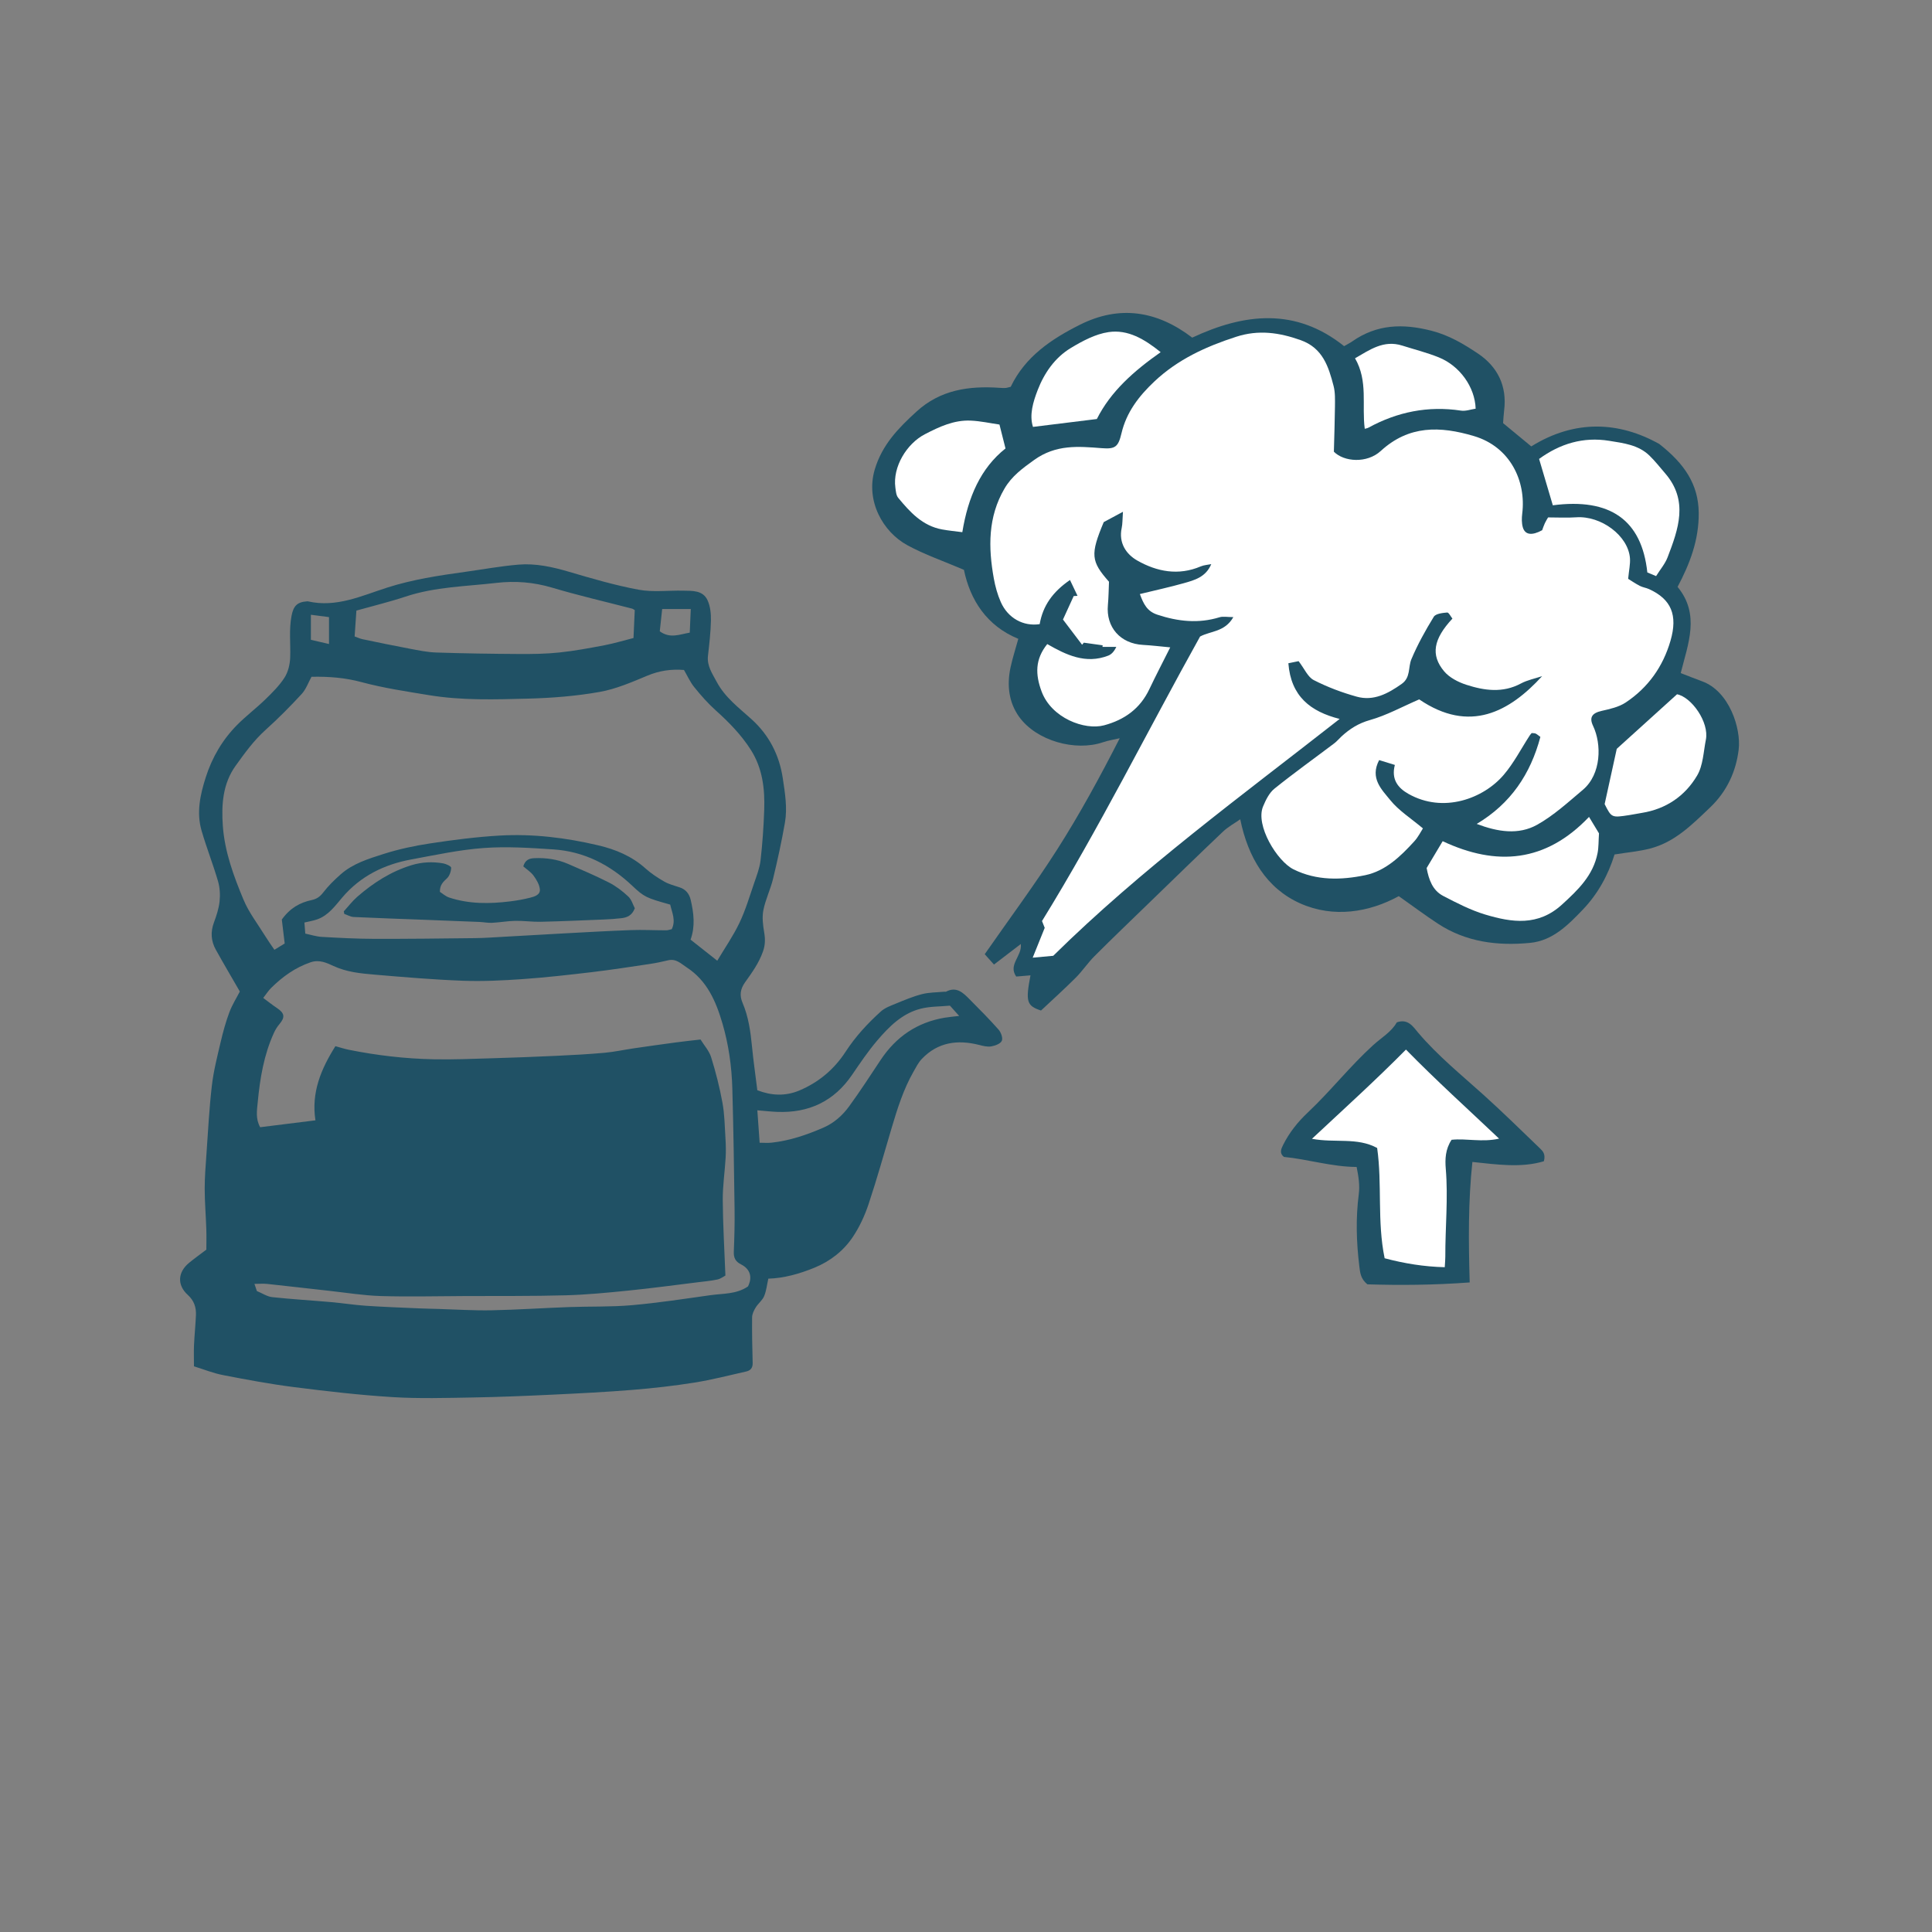 <svg version="1.1" id="svg" xmlns="http://www.w3.org/2000/svg" xmlns:xlink="http://www.w3.org/1999/xlink" x="0px" y="0px"
	 width="200px" height="200px" viewBox="0 0 200 200" enable-background="new 0 0 200 200" xml:space="preserve">
<rect x="0" y="0" width="200" height="200" fill="#808080" stroke="none"/>
<path class="stroke" fill="#205165"  d="M159.82,120.213c0.199-0.73-0.104-1.046-0.386-1.316c-1.931-1.858-3.843-3.737-5.832-5.532
	c-2.324-2.098-4.764-4.064-6.8-6.47c-0.52-0.614-1.042-1.475-2.207-1.06c-0.554,0.993-1.598,1.585-2.454,2.365
	c-2.402,2.185-4.405,4.75-6.764,6.972c-1.04,0.979-1.918,2.083-2.558,3.368c-0.214,0.429-0.384,0.847,0.091,1.223
	c2.506,0.242,4.925,1.023,7.53,1.041c0.2,1.025,0.338,1.903,0.22,2.819c-0.319,2.477-0.249,4.953,0.053,7.425
	c0.08,0.649,0.118,1.327,0.838,1.905c3.362,0.105,6.862,0.079,10.591-0.196c-0.125-4.246-0.161-8.361,0.279-12.473
	C155,120.555,157.476,120.915,159.82,120.213z"/>
<path fill-rule="evenodd" clip-rule="evenodd" fill="#ffffff" class="fill" d="M145.544,108.652c3.152,3.218,6.371,6.121,9.641,9.219
	c-1.766,0.402-3.381-0.045-4.917,0.119c-0.648,0.978-0.686,2.005-0.602,3.01c0.255,3.038-0.059,6.068-0.048,9.102
	c0.002,0.297-0.031,0.597-0.059,1.079c-2.159-0.053-4.207-0.391-6.222-0.927c-0.79-3.834-0.241-7.669-0.775-11.417
	c-2.081-1.125-4.335-0.499-6.749-0.948C139.144,114.774,142.317,111.913,145.544,108.652z"/>
<path class="stroke" fill="#205165"  d="M176.201,70.529c-0.725-0.264-1.441-0.554-2.213-0.852c0.756-3.023,2.029-6.069-0.326-8.923
	c1.273-2.397,2.218-4.867,2.189-7.667c-0.03-2.962-1.486-5.091-4.083-7.126c-4.141-2.321-8.714-2.57-13.251,0.25
	c-0.949-0.783-1.892-1.562-2.917-2.408c0.03-0.38,0.049-0.857,0.108-1.329c0.316-2.526-0.691-4.524-2.716-5.878
	c-1.473-0.984-2.982-1.892-4.819-2.361c-2.972-0.76-5.645-0.669-8.189,1.106c-0.247,0.172-0.521,0.305-0.843,0.492
	c-5.029-4.02-10.333-3.403-15.722-0.881c-3.679-2.813-7.555-3.368-11.603-1.346c-2.948,1.474-5.689,3.3-7.186,6.435
	c-0.208,0.049-0.371,0.107-0.537,0.121c-0.203,0.016-0.41,0-0.614-0.014c-3.165-0.218-6.13,0.196-8.604,2.46
	c-1.87,1.71-3.564,3.425-4.328,6.021c-0.943,3.205,0.825,6.424,3.397,7.821c1.781,0.967,3.726,1.633,5.841,2.538
	c0.644,3.104,2.344,5.799,5.63,7.143c-0.282,1.027-0.596,1.988-0.806,2.971c-0.388,1.812-0.187,3.605,0.895,5.108
	c1.785,2.48,5.809,3.607,8.687,2.625c0.557-0.19,1.148-0.277,1.724-0.412c-2.045,4-4.132,7.841-6.478,11.518
	c-2.337,3.661-4.935,7.155-7.498,10.837c0.187,0.208,0.538,0.602,0.958,1.071c0.958-0.734,1.842-1.411,2.777-2.126
	c0.152,1.263-1.343,2.125-0.475,3.369c0.533-0.045,0.989-0.084,1.477-0.126c-0.516,2.708-0.408,3.151,1.089,3.644
	c1.132-1.064,2.394-2.199,3.592-3.396c0.697-0.696,1.249-1.537,1.945-2.233c1.855-1.856,3.751-3.671,5.636-5.498
	c2.549-2.47,5.09-4.949,7.664-7.393c0.523-0.497,1.183-0.851,1.789-1.278c0.803,3.948,2.716,7.149,6.206,8.707
	c3.456,1.542,7.148,0.922,10.205-0.75c1.495,1.056,2.741,1.989,4.04,2.842c2.916,1.916,6.188,2.323,9.557,1.995
	c2.328-0.227,3.913-1.836,5.436-3.422c1.583-1.648,2.653-3.616,3.304-5.731c1.279-0.207,2.503-0.31,3.676-0.612
	c2.568-0.664,4.344-2.474,6.209-4.248c1.778-1.69,2.696-3.775,2.964-5.998C180.249,75.427,179.03,71.558,176.201,70.529z"/>
<path fill-rule="evenodd" clip-rule="evenodd" fill="#ffffff" class="fill" d="M138.082,46.759c1.039,1.056,3.416,1.242,4.856-0.077
	c2.916-2.672,6.132-2.585,9.649-1.539c3.751,1.116,5.411,4.653,4.994,8.024c-0.058,0.469-0.067,0.983,0.063,1.428
	c0.23,0.782,0.946,0.87,2,0.292c0.083-0.22,0.164-0.48,0.278-0.724c0.114-0.243,0.262-0.471,0.336-0.601
	c1.033,0,1.972,0.055,2.901-0.011c2.59-0.183,5.405,1.912,5.574,4.243c0.043,0.599-0.101,1.212-0.187,2.125
	c0.287,0.177,0.73,0.482,1.205,0.729c0.298,0.156,0.654,0.197,0.963,0.338c2.291,1.045,2.987,2.685,2.215,5.344
	c-0.777,2.68-2.319,4.855-4.641,6.394c-0.71,0.47-1.629,0.672-2.482,0.865c-0.998,0.225-1.312,0.674-0.891,1.557
	c0.892,1.87,0.872,4.992-1.064,6.621c-1.514,1.274-3.003,2.645-4.711,3.603c-1.955,1.096-4.117,0.74-6.271-0.079
	c3.518-2.097,5.566-5.158,6.59-9.007c-0.224-0.162-0.346-0.281-0.491-0.345c-0.119-0.052-0.266-0.037-0.411-0.053
	c-0.07,0.085-0.14,0.156-0.193,0.237c-0.894,1.373-1.65,2.863-2.706,4.097c-2.085,2.438-6.23,4.013-9.861,1.96
	c-1.071-0.605-1.795-1.492-1.403-2.995c-0.554-0.171-1.073-0.331-1.625-0.501c-0.989,1.879,0.273,3.054,1.142,4.134
	c0.882,1.096,2.144,1.887,3.389,2.937c-0.199,0.303-0.48,0.886-0.898,1.344c-1.42,1.556-2.98,3.064-5.078,3.5
	c-2.48,0.514-5.021,0.582-7.417-0.603c-1.703-0.843-3.975-4.562-3.153-6.518c0.279-0.664,0.634-1.4,1.172-1.833
	c2.019-1.625,4.131-3.135,6.201-4.699c0.269-0.203,0.486-0.474,0.736-0.703c0.857-0.79,1.767-1.369,2.959-1.705
	c1.709-0.482,3.305-1.364,5.093-2.138c5.226,3.562,9.353,1.28,12.724-2.403c-0.735,0.247-1.521,0.397-2.195,0.758
	c-1.882,1.01-3.787,0.736-5.656,0.131c-0.836-0.271-1.747-0.739-2.295-1.394c-1.414-1.689-1.108-3.341,0.861-5.454
	c-0.173-0.211-0.378-0.646-0.544-0.631c-0.484,0.042-1.188,0.12-1.385,0.441c-0.866,1.41-1.678,2.872-2.318,4.395
	c-0.351,0.835-0.059,1.887-1.006,2.556c-1.414,0.999-2.901,1.807-4.656,1.319c-1.526-0.424-3.038-0.994-4.445-1.714
	c-0.616-0.315-0.958-1.166-1.569-1.961c-0.263,0.054-0.7,0.143-1.06,0.217c0.265,3.426,2.289,5.001,5.309,5.765
	c-10.183,7.981-20.533,15.53-29.649,24.519c-0.66,0.061-1.318,0.121-2.127,0.194c0.435-1.079,0.845-2.098,1.244-3.088
	c-0.139-0.348-0.25-0.629-0.28-0.704c5.951-9.65,10.918-19.675,16.363-29.452c1.073-0.583,2.564-0.455,3.444-2.01
	c-0.625,0-1.061-0.098-1.431,0.016c-2.184,0.669-4.296,0.44-6.434-0.267c-1.064-0.352-1.429-1.101-1.812-2.137
	c1.596-0.39,3.086-0.712,4.55-1.125c1.118-0.315,2.277-0.629,2.841-1.972c-0.364,0.075-0.753,0.091-1.088,0.234
	c-2.306,0.984-4.541,0.549-6.574-0.608c-1.149-0.654-1.943-1.825-1.609-3.375c0.091-0.424,0.072-0.872,0.129-1.67
	c-0.828,0.445-1.431,0.769-1.989,1.069c-1.401,3.347-1.33,4.054,0.544,6.172c-0.034,0.771-0.038,1.59-0.113,2.403
	c-0.214,2.305,1.289,4.013,3.644,4.137c0.877,0.047,1.751,0.156,2.808,0.254c-0.768,1.534-1.491,2.916-2.159,4.324
	c-0.957,2.019-2.57,3.174-4.684,3.744c-2.015,0.544-5.457-0.748-6.476-3.51c-0.644-1.745-0.693-3.306,0.589-4.899
	c1.95,1.122,3.976,2.101,6.307,1.199c0.343-0.133,0.621-0.434,0.839-0.905c-0.477,0-0.953,0-1.43,0
	c0.006-0.055,0.013-0.11,0.02-0.165c-0.649-0.091-1.299-0.183-1.949-0.273c-0.06,0.071-0.121,0.143-0.181,0.213
	c-0.659-0.868-1.317-1.736-1.979-2.609c0.427-0.935,0.769-1.682,1.11-2.43c0.132-0.007,0.265-0.015,0.397-0.023
	c-0.233-0.489-0.466-0.979-0.781-1.64c-1.809,1.241-2.808,2.682-3.138,4.57c-1.689,0.255-3.289-0.617-4.027-2.292
	c-0.34-0.771-0.571-1.611-0.721-2.443c-0.577-3.204-0.616-6.355,1.106-9.297c0.751-1.285,1.844-2.082,3.065-2.959
	c2.264-1.626,4.569-1.415,7.005-1.225c1.388,0.108,1.707-0.122,2.039-1.533c0.515-2.192,1.8-3.856,3.405-5.369
	c2.434-2.295,5.346-3.621,8.484-4.634c2.311-0.745,4.445-0.435,6.658,0.352c2.297,0.816,2.893,2.748,3.413,4.752
	c0.177,0.682,0.144,1.429,0.14,2.146C138.181,43.542,138.126,44.971,138.082,46.759z"/>
<path fill-rule="evenodd" clip-rule="evenodd" fill="#ffffff" class="fill" d="M147.685,89.859c0.586-0.981,1.107-1.853,1.66-2.779
	c5.562,2.611,10.65,2.218,15.15-2.514c0.422,0.696,0.765,1.262,1.031,1.702c-0.052,0.795-0.027,1.433-0.146,2.042
	c-0.45,2.309-2.014,3.809-3.686,5.333c-2.475,2.258-5.188,1.858-7.94,1.032c-1.508-0.453-2.944-1.195-4.351-1.926
	C148.288,92.17,147.907,91.046,147.685,89.859z"/>
<path fill-rule="evenodd" clip-rule="evenodd" fill="#ffffff" class="fill" d="M171.438,59.638c-0.422-0.177-0.687-0.288-0.907-0.38
	c-0.58-5.439-3.855-7.727-9.784-6.95c-0.462-1.562-0.923-3.117-1.421-4.8c2.155-1.571,4.563-2.312,7.257-1.875
	c1.474,0.239,3.018,0.413,4.17,1.532c0.582,0.566,1.085,1.213,1.618,1.829c2.45,2.831,1.375,5.783,0.253,8.708
	C172.365,58.375,171.864,58.956,171.438,59.638z"/>
<path fill-rule="evenodd" clip-rule="evenodd" fill="#ffffff" class="fill" d="M103.464,43.949c0.222,0.877,0.396,1.57,0.625,2.476
	c-2.562,2.027-3.875,5.018-4.47,8.666c-0.69-0.091-1.4-0.156-2.099-0.284c-2.024-0.372-3.318-1.792-4.54-3.276
	c-0.213-0.259-0.243-0.696-0.292-1.06c-0.291-2.135,1.173-4.545,3.052-5.518c1.511-0.782,3.008-1.481,4.727-1.412
	C101.504,43.583,102.535,43.817,103.464,43.949z"/>
<path fill-rule="evenodd" clip-rule="evenodd" fill="#ffffff" class="fill" d="M166.112,83.241c0.475-2.166,0.896-4.084,1.255-5.723
	c2.126-1.925,4.106-3.716,6.239-5.647c1.507,0.294,3.343,2.9,2.985,4.704c-0.249,1.254-0.285,2.658-0.904,3.707
	c-1.248,2.117-3.208,3.463-5.713,3.867c-0.438,0.071-0.874,0.162-1.312,0.229C166.831,84.659,166.83,84.657,166.112,83.241z"/>
<path fill-rule="evenodd" clip-rule="evenodd" fill="#ffffff" class="fill" d="M120.151,36.457c-2.775,1.95-5.17,4.061-6.606,6.92
	c-2.212,0.273-4.355,0.538-6.612,0.816c-0.394-1.234,0.01-2.578,0.486-3.811c0.683-1.767,1.78-3.358,3.427-4.354
	c1.207-0.729,2.553-1.45,3.915-1.649C116.76,34.084,118.478,35.105,120.151,36.457z"/>
<path fill-rule="evenodd" clip-rule="evenodd" fill="#ffffff" class="fill" d="M140.272,37.09c1.522-0.872,2.956-1.927,4.886-1.315
	c1.263,0.401,2.558,0.724,3.783,1.219c2.176,0.879,3.744,3.07,3.818,5.312c-0.493,0.072-1.026,0.275-1.518,0.201
	c-3.405-0.514-6.581,0.127-9.582,1.765c-0.11,0.061-0.245,0.077-0.38,0.118C140.956,41.961,141.644,39.454,140.272,37.09z"/>
<g>
	<path class="stroke" fill="#205165"  fill-rule="evenodd" clip-rule="evenodd" d="M103.374,106.588c-0.962-1.089-1.99-2.121-3.014-3.153
		c-0.662-0.668-1.344-1.346-2.418-0.781c-0.05,0.026-0.125,0.001-0.188,0.007c-0.771,0.075-1.566,0.062-2.309,0.252
		c-0.93,0.238-1.828,0.62-2.721,0.986c-0.538,0.22-1.124,0.433-1.542,0.811c-1.375,1.243-2.627,2.597-3.648,4.169
		c-1.175,1.808-2.776,3.161-4.781,4.007c-1.476,0.623-2.933,0.526-4.355-0.024c-0.195-1.583-0.411-3.073-0.556-4.571
		c-0.15-1.536-0.364-3.054-0.975-4.482c-0.331-0.776-0.229-1.433,0.262-2.12c0.716-1.001,1.436-1.998,1.854-3.192
		c0.238-0.676,0.244-1.282,0.126-1.97c-0.129-0.758-0.231-1.573-0.084-2.312c0.22-1.107,0.739-2.153,1.005-3.255
		c0.464-1.92,0.887-3.854,1.226-5.799c0.266-1.527,0.008-3.056-0.219-4.581c-0.363-2.437-1.433-4.496-3.244-6.132
		c-1.313-1.187-2.742-2.25-3.597-3.859c-0.452-0.851-1.026-1.648-0.907-2.703c0.137-1.215,0.282-2.435,0.307-3.655
		c0.014-0.699-0.063-1.467-0.349-2.089c-0.486-1.058-1.579-0.976-2.547-0.996c-1.533-0.033-3.107,0.175-4.593-0.101
		c-2.435-0.451-4.829-1.156-7.209-1.856c-1.718-0.504-3.448-0.888-5.226-0.739c-1.843,0.154-3.67,0.493-5.506,0.747
		c-2.729,0.378-5.448,0.787-8.087,1.632c-2.662,0.853-5.268,2.094-8.199,1.424c-0.041-0.009-0.084-0.002-0.126,0.001
		c-1.007,0.072-1.376,0.495-1.569,1.475c-0.285,1.45-0.092,2.898-0.145,4.346c-0.026,0.704-0.213,1.491-0.587,2.073
		c-0.538,0.838-1.274,1.563-1.996,2.265c-0.938,0.911-1.993,1.703-2.911,2.632c-1.517,1.534-2.586,3.356-3.247,5.423
		c-0.58,1.816-0.977,3.652-0.431,5.528c0.511,1.759,1.188,3.469,1.701,5.227c0.194,0.662,0.235,1.408,0.161,2.096
		c-0.079,0.741-0.324,1.479-0.586,2.185c-0.365,0.982-0.298,1.915,0.196,2.806c0.786,1.417,1.611,2.812,2.488,4.333
		c-0.334,0.648-0.791,1.367-1.083,2.147c-0.374,0.999-0.658,2.038-0.902,3.078c-0.35,1.494-0.734,2.994-0.911,4.513
		c-0.274,2.359-0.395,4.736-0.562,7.107c-0.085,1.194-0.182,2.391-0.18,3.585c0.003,1.387,0.122,2.775,0.167,4.163
		c0.025,0.769,0.004,1.538,0.004,2.126c-0.731,0.556-1.278,0.945-1.794,1.371c-1.176,0.971-1.246,2.303-0.126,3.317
		c0.641,0.58,0.876,1.274,0.843,2.084c-0.044,1.029-0.151,2.057-0.199,3.086c-0.032,0.69-0.006,1.381-0.006,2.222
		c1.005,0.31,1.99,0.711,3.014,0.909c2.439,0.472,4.887,0.931,7.35,1.243c3.387,0.429,6.785,0.824,10.189,1.034
		c2.756,0.17,5.532,0.086,8.298,0.039c2.765-0.047,5.531-0.164,8.293-0.294c2.759-0.131,5.521-0.27,8.273-0.494
		c2.138-0.174,4.277-0.416,6.395-0.754c1.805-0.288,3.583-0.748,5.367-1.151c0.429-0.097,0.669-0.368,0.657-0.864
		c-0.042-1.582-0.076-3.164-0.058-4.744c0.004-0.346,0.189-0.718,0.378-1.025c0.252-0.41,0.685-0.728,0.865-1.158
		c0.233-0.554,0.292-1.18,0.436-1.816c1.608-0.047,3.205-0.494,4.754-1.126c1.641-0.669,3.016-1.734,3.988-3.185
		c0.693-1.033,1.236-2.208,1.631-3.391c0.872-2.615,1.613-5.273,2.398-7.917c0.594-2,1.219-3.988,2.259-5.812
		c0.26-0.456,0.504-0.945,0.861-1.319c1.662-1.739,3.701-2.013,5.942-1.444c0.404,0.103,0.847,0.218,1.241,0.15
		c0.403-0.069,0.955-0.271,1.095-0.575C103.839,107.465,103.627,106.875,103.374,106.588z M68.548,63.046c1.05,0,1.959,0,2.961,0
		c-0.038,0.859-0.072,1.641-0.107,2.446c-1.041,0.172-2.033,0.645-3.103-0.139C68.376,64.635,68.458,63.875,68.548,63.046z
		 M36.895,63.207c1.672-0.471,3.404-0.888,5.088-1.447c3.061-1.018,6.263-1.054,9.413-1.42c1.922-0.224,3.848-0.076,5.756,0.493
		c2.741,0.817,5.534,1.459,8.304,2.178c0.059,0.016,0.109,0.062,0.253,0.147c-0.04,0.874-0.081,1.791-0.13,2.889
		c-1,0.253-1.996,0.556-3.011,0.75c-1.548,0.296-3.104,0.584-4.669,0.749c-1.377,0.145-2.774,0.163-4.162,0.155
		c-2.86-0.017-5.721-0.059-8.58-0.153c-0.921-0.03-1.84-0.225-2.75-0.396c-1.63-0.305-3.253-0.643-4.876-0.981
		c-0.261-0.054-0.508-0.176-0.821-0.287C36.768,65.018,36.826,64.183,36.895,63.207z M32.183,63.639
		c0.665,0.086,1.238,0.161,1.875,0.244c0,0.907,0,1.775,0,2.784c-0.727-0.168-1.33-0.307-1.875-0.433
		C32.183,65.333,32.183,64.523,32.183,63.639z M23.068,85.507c-0.157-2.186-0.015-4.379,1.327-6.241
		c0.938-1.303,1.878-2.61,3.094-3.704c1.305-1.173,2.546-2.426,3.737-3.716c0.454-0.493,0.689-1.187,1.022-1.786
		c1.828-0.037,3.488,0.099,5.172,0.552c2.291,0.617,4.659,0.967,7.006,1.353c3.409,0.559,6.857,0.446,10.288,0.355
		c2.46-0.065,4.94-0.263,7.36-0.692c1.699-0.301,3.344-1.017,4.954-1.689c1.231-0.514,2.458-0.689,3.777-0.585
		c0.352,0.601,0.635,1.249,1.064,1.779c0.684,0.846,1.409,1.674,2.217,2.399c1.375,1.234,2.651,2.536,3.646,4.102
		c1.206,1.898,1.454,4.02,1.38,6.19c-0.059,1.745-0.181,3.492-0.378,5.226c-0.091,0.801-0.396,1.584-0.662,2.356
		c-0.476,1.39-0.896,2.812-1.525,4.132c-0.646,1.354-1.514,2.602-2.296,3.915c-1.003-0.792-1.875-1.48-2.763-2.182
		c0.496-1.377,0.334-2.744,0.015-4.108c-0.149-0.639-0.505-1.092-1.15-1.305c-0.539-0.178-1.105-0.321-1.591-0.599
		c-0.685-0.392-1.357-0.836-1.943-1.361c-1.41-1.265-3.077-1.961-4.884-2.388c-3.365-0.795-6.781-1.209-10.23-1.011
		c-2.394,0.138-4.783,0.449-7.155,0.807c-1.636,0.247-3.275,0.597-4.849,1.099c-1.555,0.496-3.161,0.984-4.427,2.102
		c-0.657,0.58-1.294,1.203-1.824,1.895c-0.327,0.426-0.68,0.665-1.167,0.768c-1.213,0.256-2.24,0.812-3.109,2.02
		c0.08,0.67,0.182,1.516,0.298,2.479c-0.256,0.157-0.625,0.384-1.066,0.653c-0.327-0.485-0.654-0.938-0.947-1.413
		c-0.771-1.251-1.697-2.442-2.255-3.784C24.186,90.684,23.261,88.176,23.068,85.507z M69.541,96.188
		c-0.189,0.04-0.388,0.118-0.587,0.118c-1.21-0.001-2.423-0.067-3.633-0.023c-2.396,0.087-4.79,0.228-7.185,0.355
		c-1.997,0.106-3.992,0.228-5.989,0.337c-0.989,0.054-1.978,0.129-2.968,0.14c-3.502,0.041-7.004,0.084-10.507,0.074
		c-1.79-0.006-3.58-0.101-5.368-0.204c-0.569-0.032-1.129-0.22-1.7-0.337c-0.036-0.455-0.061-0.764-0.091-1.148
		c0.462-0.112,0.91-0.181,1.331-0.33c1.156-0.409,1.848-1.396,2.591-2.267c1.901-2.23,4.353-3.422,7.164-3.938
		c2.483-0.457,4.97-0.998,7.479-1.18c2.388-0.174,4.81-0.013,7.208,0.145c3.173,0.21,5.857,1.583,8.158,3.757
		c1.258,1.188,1.473,1.265,3.936,1.957C69.56,94.463,69.988,95.259,69.541,96.188z M77.431,133.172
		c-1.205,0.822-2.578,0.72-3.877,0.903c-2.711,0.381-5.424,0.799-8.15,1.038c-2.161,0.19-4.345,0.116-6.517,0.195
		c-2.671,0.097-5.34,0.28-8.011,0.333c-1.832,0.036-3.667-0.087-5.5-0.14c-0.693-0.019-1.387-0.032-2.08-0.063
		c-1.812-0.081-3.625-0.145-5.434-0.267c-1.196-0.081-2.384-0.271-3.579-0.376c-2.036-0.18-4.08-0.298-6.112-0.517
		c-0.511-0.055-0.992-0.387-1.579-0.629c-0.059-0.175-0.142-0.417-0.252-0.743c0.515,0,0.93-0.037,1.337,0.006
		c2.135,0.227,4.268,0.479,6.402,0.713c1.781,0.196,3.561,0.488,5.346,0.541c2.887,0.085,5.778,0.012,8.667,0
		c3.486-0.015,6.974,0.018,10.458-0.077c2.171-0.058,4.34-0.27,6.503-0.489c2.392-0.241,4.776-0.565,7.164-0.858
		c0.686-0.084,1.378-0.146,2.053-0.29c0.327-0.07,0.62-0.303,0.824-0.408c-0.104-2.698-0.257-5.253-0.275-7.808
		c-0.011-1.467,0.214-2.935,0.299-4.404c0.039-0.661,0.023-1.328-0.018-1.989c-0.076-1.23-0.091-2.476-0.311-3.683
		c-0.29-1.588-0.69-3.163-1.169-4.705c-0.207-0.668-0.728-1.239-1.101-1.845c-0.961,0.112-1.772,0.196-2.579,0.305
		c-1.438,0.193-2.873,0.396-4.308,0.605c-1.021,0.149-2.034,0.373-3.06,0.465c-1.656,0.149-3.318,0.237-4.979,0.314
		c-2.211,0.104-4.423,0.187-6.637,0.252c-2.021,0.059-4.044,0.147-6.064,0.106c-2.952-0.059-5.881-0.4-8.778-0.983
		c-0.447-0.089-0.882-0.235-1.393-0.373c-1.491,2.37-2.512,4.799-2.067,7.676c-1.975,0.246-3.849,0.479-5.722,0.713
		c-0.491-0.877-0.331-1.756-0.252-2.593c0.233-2.46,0.636-4.892,1.673-7.167c0.146-0.323,0.34-0.638,0.57-0.909
		c0.605-0.716,0.546-1.136-0.25-1.668c-0.468-0.312-0.909-0.665-1.424-1.045c0.312-0.398,0.534-0.756,0.826-1.043
		c1.178-1.161,2.488-2.108,4.086-2.651c0.892-0.303,1.664,0.062,2.362,0.386c1.366,0.633,2.803,0.771,4.244,0.894
		c3.042,0.258,6.088,0.519,9.137,0.633c2.071,0.077,4.156-0.027,6.225-0.172c2.385-0.167,4.764-0.438,7.138-0.719
		c2-0.237,3.993-0.547,5.987-0.844c0.642-0.096,1.28-0.229,1.911-0.382c0.825-0.201,1.352,0.363,1.932,0.742
		c2.093,1.366,3.015,3.491,3.686,5.779c0.646,2.199,0.962,4.451,1.027,6.729c0.118,4.169,0.177,8.341,0.233,12.511
		c0.02,1.471-0.019,2.943-0.079,4.413c-0.026,0.632,0.177,1.017,0.75,1.307C77.669,131.371,77.909,132.225,77.431,133.172z
		 M97.798,105.351c-2.859,0.479-5.044,1.978-6.638,4.382c-1.07,1.614-2.125,3.24-3.265,4.804c-0.685,0.939-1.568,1.723-2.655,2.195
		c-1.722,0.749-3.494,1.354-5.376,1.558c-0.39,0.042-0.789,0.006-1.226,0.006c-0.083-1.179-0.159-2.246-0.238-3.357
		c0.684,0.055,1.36,0.134,2.039,0.162c3.286,0.134,5.898-1.089,7.772-3.84c0.828-1.214,1.654-2.44,2.606-3.555
		c1.232-1.445,2.597-2.814,4.519-3.292c0.966-0.24,1.999-0.214,3.001-0.309c0.33,0.367,0.606,0.674,0.956,1.064
		C98.727,105.237,98.259,105.274,97.798,105.351z"/>
	<path class="stroke" fill="#205165"  fill-rule="evenodd" clip-rule="evenodd" d="M63.052,91.366c-1.381-0.706-2.813-1.312-4.237-1.93
		c-1.114-0.483-2.291-0.651-3.503-0.598c-0.532,0.023-0.945,0.181-1.141,0.848c0.344,0.302,0.782,0.576,1.066,0.964
		c0.304,0.415,0.603,0.922,0.65,1.413c0.054,0.574-0.552,0.752-1.016,0.869c-0.671,0.169-1.36,0.292-2.048,0.377
		c-2.131,0.264-4.256,0.286-6.325-0.397c-0.374-0.123-0.69-0.418-0.96-0.587c-0.015-0.73,0.352-1.04,0.735-1.404
		c0.266-0.254,0.425-0.722,0.431-1.097c0.002-0.15-0.521-0.395-0.83-0.449c-1.09-0.188-2.185-0.141-3.249,0.181
		c-2.137,0.649-3.978,1.828-5.644,3.282c-0.512,0.447-0.931,1.001-1.392,1.506c0.017,0.087,0.034,0.175,0.05,0.262
		c0.322,0.111,0.64,0.305,0.967,0.32c2.339,0.113,4.679,0.189,7.019,0.278c2.004,0.076,4.008,0.152,6.011,0.235
		c0.437,0.018,0.876,0.113,1.31,0.09c0.799-0.04,1.594-0.188,2.392-0.203c0.883-0.017,1.768,0.117,2.65,0.096
		c2.172-0.05,4.342-0.146,6.513-0.235c0.611-0.024,1.224-0.064,1.83-0.136c0.587-0.07,1.105-0.281,1.384-1.027
		c-0.191-0.363-0.332-0.896-0.674-1.216C64.446,92.252,63.774,91.735,63.052,91.366z"/>
</g>
</svg>
